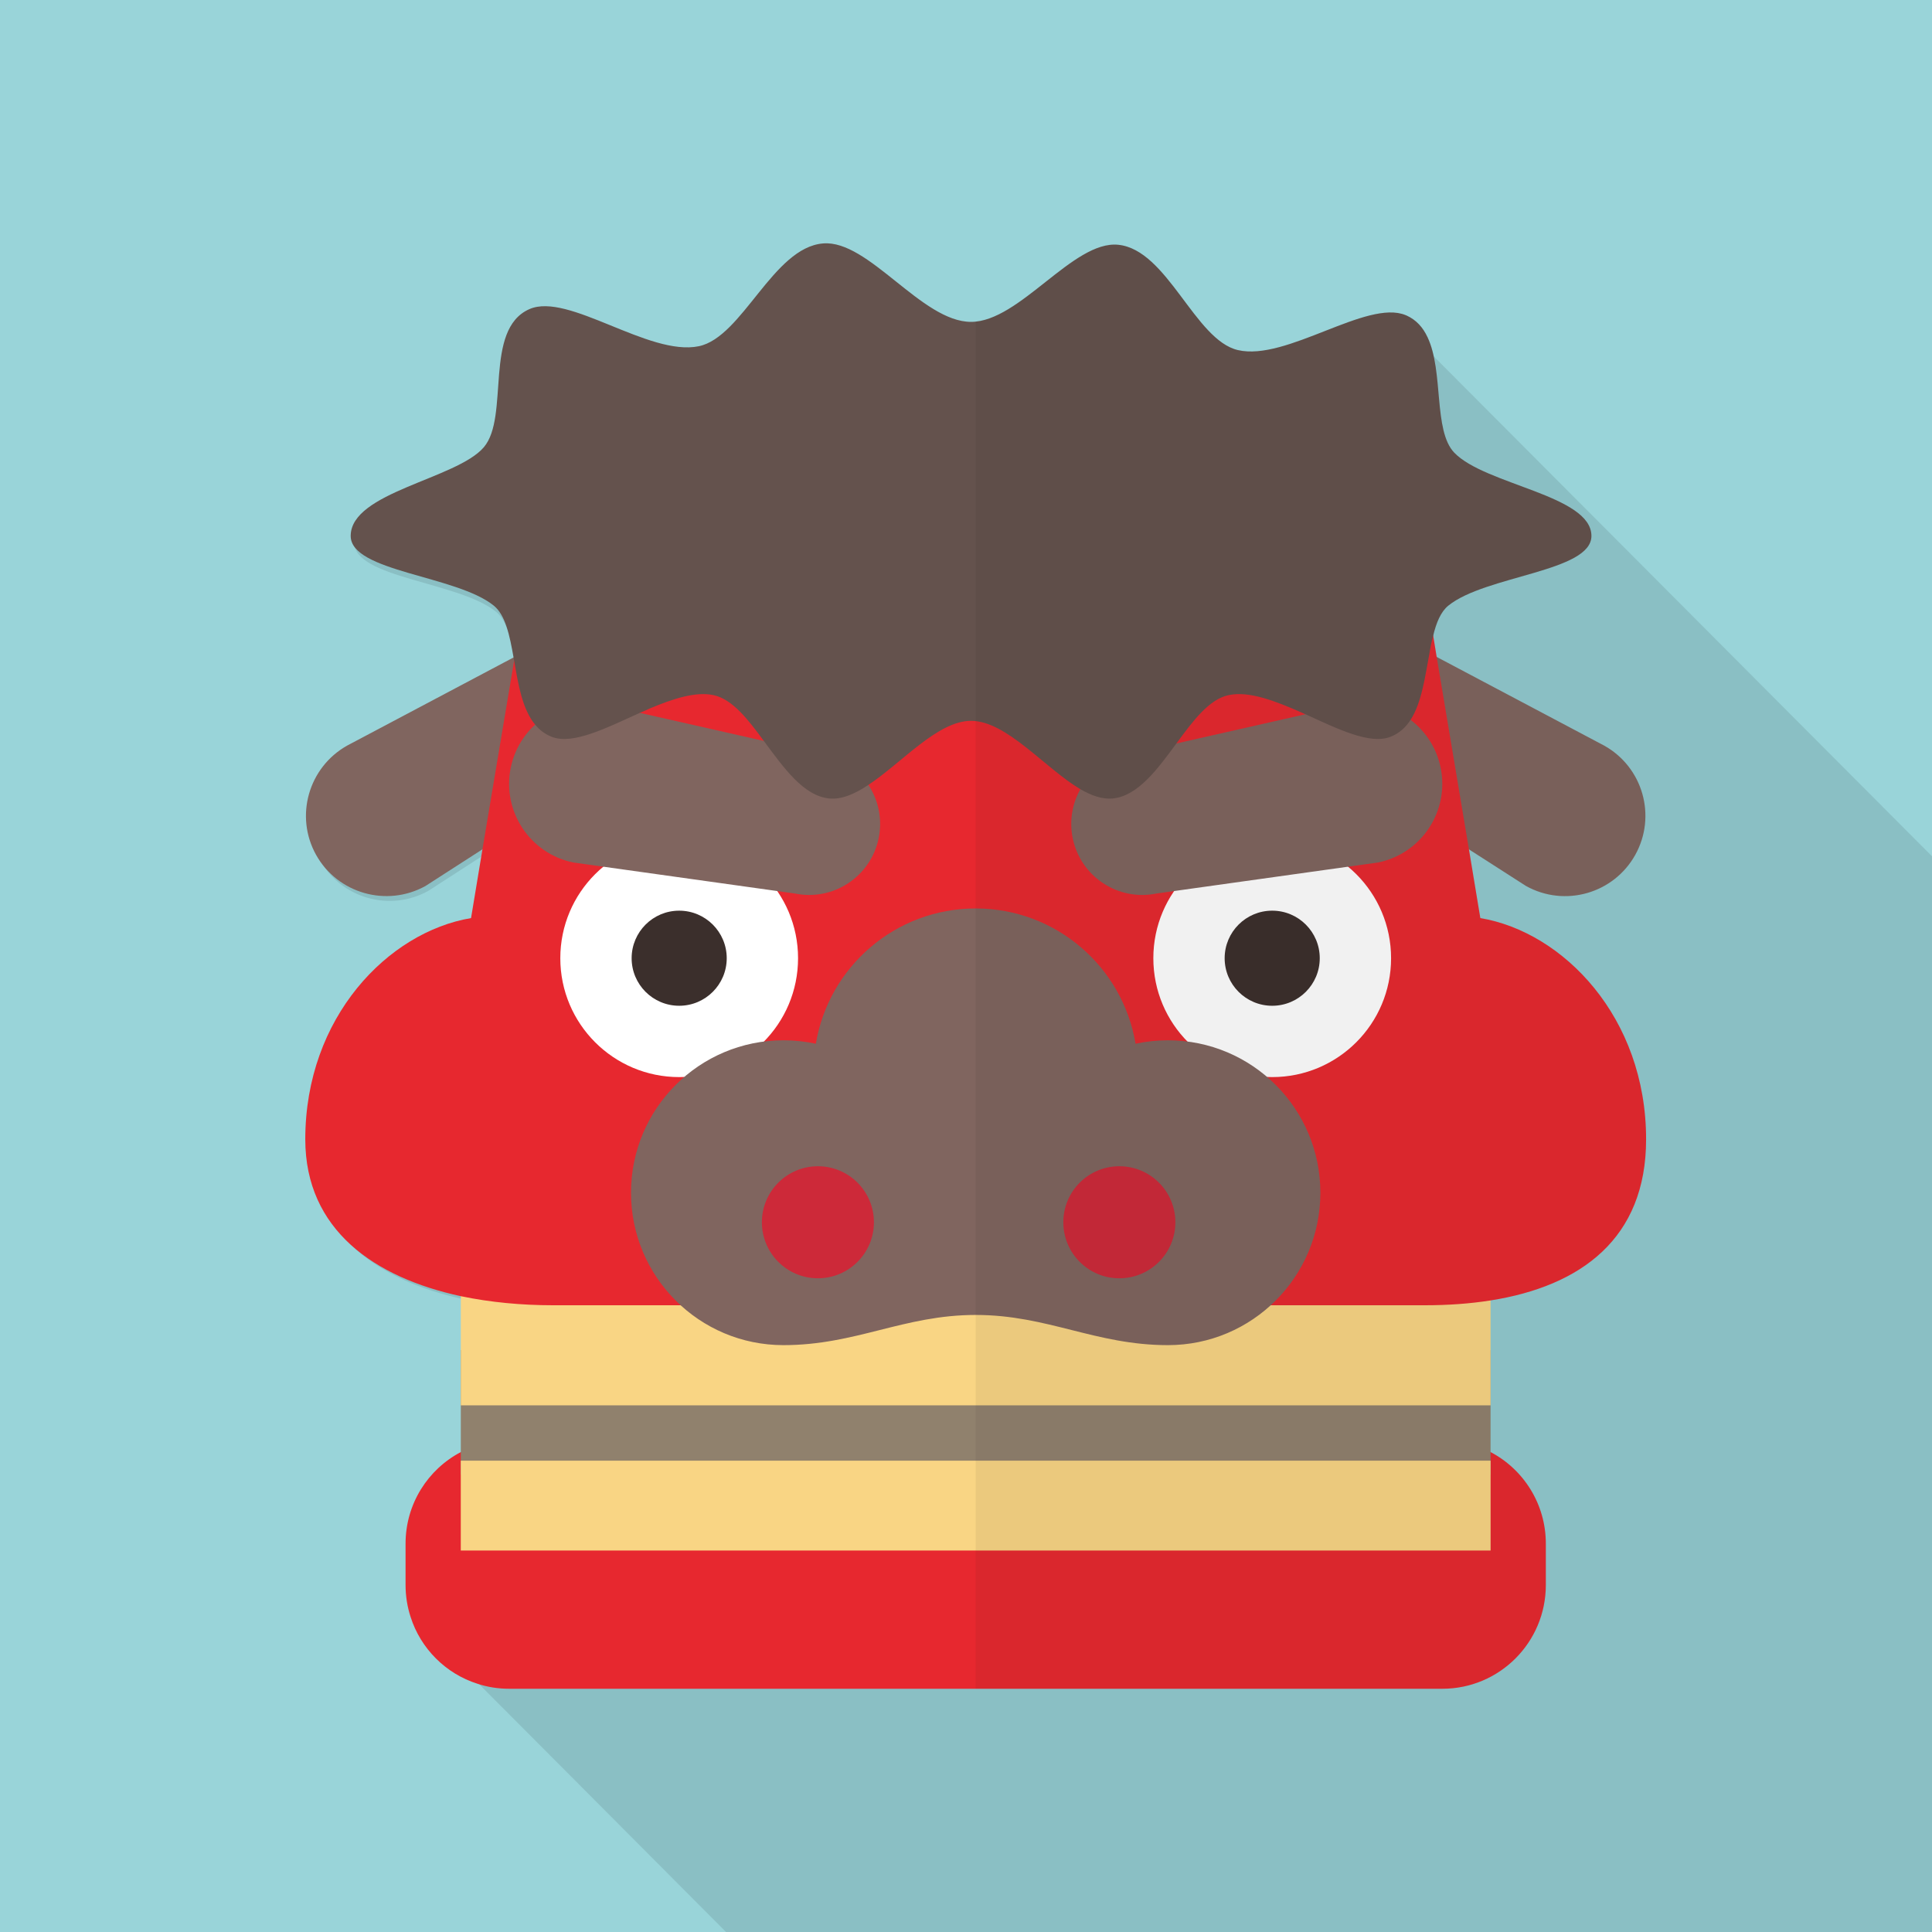 <?xml version="1.0" encoding="iso-8859-1"?>
<!-- Generator: Adobe Illustrator 18.0.0, SVG Export Plug-In . SVG Version: 6.00 Build 0)  -->
<!DOCTYPE svg PUBLIC "-//W3C//DTD SVG 1.1//EN" "http://www.w3.org/Graphics/SVG/1.1/DTD/svg11.dtd">
<svg version="1.1" id="_x32_" xmlns="http://www.w3.org/2000/svg" xmlns:xlink="http://www.w3.org/1999/xlink" x="0px" y="0px"
	 viewBox="0 0 512 512" style="enable-background:new 0 0 512 512;" xml:space="preserve">
<g>
	<rect style="fill:#99D4D9;" width="512" height="512"/>
	<path style="opacity:0.1;fill:#040000;" d="M512,226.921V512H192.41l-65.248-65.486l-17.569-17.633
		c-0.863-2.65-1.32-5.504-1.32-8.408v-10.906c0-10.498,5.89-19.62,14.522-24.156v-41.126c-22.595-4.892-40.875-17.429-40.875-41.381
		c0-32.208,21.784-54.682,43.567-58.351l2.996-18.143l-14.979,9.683c-10.206,5.657-23.053,1.988-28.74-8.205
		c-5.687-10.243-1.98-23.137,8.175-28.844l43.719-23.238c-1.016-5.81-2.133-11.161-5.179-13.658
		c-9.8-8.001-37.626-8.918-37.626-18.397c0-11.568,27.826-14.982,34.985-23.392c6.855-8.051-0.152-31.086,11.983-36.437
		c10.206-4.536,31.38,12.536,44.531,9.784c11.476-2.395,19.498-26.041,32.649-27.111c11.984-1.02,25.896,20.69,38.895,20.69
		c12.796,0,26.861-21.557,38.692-20.334c12.948,1.325,20.108,25.124,31.431,27.774c12.745,3.007,33.868-13.454,44.074-9.224
		l5.738,5.758c0.051,0.051,0.051,0.051,0.051,0.102L512,226.921z"/>
	<g>
		<g>
			<path style="fill:#E7282F;" d="M409.66,409.087v10.958c0,15.206-12.288,27.494-27.443,27.494H134.921
				c-2.918,0-5.786-0.46-8.397-1.331c-8.397-2.662-15.053-9.318-17.715-17.715c-0.87-2.663-1.331-5.529-1.331-8.447v-10.958
				c0-10.547,5.939-19.711,14.643-24.269c3.84-2.099,8.192-3.225,12.8-3.225h247.296c4.608,0,8.96,1.126,12.8,3.225
				C403.721,389.376,409.66,398.541,409.66,409.087z"/>
			<g>
				<path style="fill:#80655F;" d="M172.194,187.75c0,0.615-0.051,1.178-0.205,1.741c-0.922,5.428-4.198,10.394-9.37,13.261
					l-24.73,15.872l-10.035,6.451l-15.104,9.728c-10.291,5.683-23.245,1.997-28.979-8.243c-5.734-10.291-1.997-23.245,8.243-28.979
					l44.083-23.347l0.307-0.154l7.936-4.199c9.063-5.018,20.531-1.792,25.6,7.322C171.785,180.531,172.502,184.217,172.194,187.75z"
					/>
				<path style="fill:#80655F;" d="M354.51,202.776c-9.08-5.053-12.344-16.509-7.292-25.588c5.053-9.078,16.509-12.344,25.588-7.29
					l52.306,27.69c10.272,5.718,13.967,18.682,8.25,28.956c-5.718,10.273-18.682,13.967-28.954,8.25L354.51,202.776z"/>
			</g>
			<rect x="122.121" y="357.786" style="fill:#90816D;" width="272.896" height="32.973"/>
			<rect x="122.121" y="316.569" style="fill:#F9D584;" width="272.896" height="55.859"/>
			<rect x="122.11" y="387.095" style="fill:#F9D584;" width="272.915" height="23.811"/>
			<path style="fill:#E7282F;" d="M436.233,301.926c0,26.317-17.306,38.913-41.216,42.701c-5.478,0.87-11.315,1.28-17.408,1.28
				H146.543c-8.294,0-16.589-0.769-24.423-2.407c-22.784-4.915-41.216-17.511-41.216-41.574c0-32.359,21.965-54.938,43.93-58.624
				l3.021-18.228l8.397-50.022l0.154-0.973l3.123-18.688h238.08l2.202,13.056l0.922,5.633l8.551,50.995l3.021,18.228
				C414.268,246.989,436.233,269.568,436.233,301.926z"/>
			<g>
				<g>
					<circle style="fill:#FFFFFF;" cx="179.99" cy="253.938" r="31.502"/>
					<path style="fill:#80655F;" d="M210.656,236.791c10.181,2.081,20.119-4.483,22.201-14.662
						c2.081-10.179-4.481-20.118-14.66-22.201l-57.724-13.069c-11.518-2.355-22.766,5.073-25.121,16.591
						c-2.355,11.519,5.071,22.766,16.591,25.121L210.656,236.791z"/>
				</g>
				<g>
					<circle style="fill:#FFFFFF;" cx="337.148" cy="253.938" r="31.502"/>
					<circle style="fill:#3B2F2C;" cx="179.99" cy="253.938" r="12.6"/>
					<circle style="fill:#3B2F2C;" cx="337.147" cy="253.938" r="12.601"/>
					<path style="fill:#80655F;" d="M306.481,236.791c-10.181,2.081-20.119-4.483-22.202-14.662
						c-2.081-10.179,4.483-20.118,14.662-22.201l57.722-13.069c11.52-2.355,22.768,5.073,25.123,16.591
						c2.357,11.519-5.071,22.766-16.591,25.121L306.481,236.791z"/>
				</g>
			</g>
			<g>
				<path style="fill:#80655F;" d="M309.517,275.687c-2.946,0-5.819,0.317-8.588,0.916c-3.379-20.344-21.058-35.853-42.36-35.853
					c-21.303,0-38.982,15.51-42.361,35.853c-2.769-0.599-5.64-0.916-8.588-0.916c-22.31,0-40.396,18.085-40.396,40.395
					c0,22.31,18.086,40.394,40.396,40.394c19.224,0,31.856-8.002,50.949-8.002c19.092,0,31.726,8.002,50.948,8.002
					c22.311,0,40.395-18.085,40.395-40.394C349.913,293.772,331.829,275.687,309.517,275.687z"/>
				<circle style="fill:#CD2939;" cx="216.754" cy="323.914" r="14.845"/>
				<circle style="fill:#CD2939;" cx="296.638" cy="323.914" r="14.846"/>
			</g>
			<g>
				<path style="fill:#64524D;" d="M421.743,142.029c0,9.523-28.057,10.445-37.939,18.483c-1.997,1.638-3.174,4.506-3.994,7.936
					c-0.41,1.434-0.717,2.97-0.973,4.609c-1.177,6.195-2.048,13.107-5.017,17.715c-1.331,2.048-3.072,3.635-5.376,4.506
					c-5.478,2.099-13.927-2.099-22.477-5.991c-0.307-0.102-0.614-0.256-0.922-0.409c-7.014-3.072-13.978-5.837-19.456-4.659
					c-5.171,1.075-9.472,6.861-13.824,12.8c-5.018,6.81-10.189,13.926-16.896,14.592c-2.765,0.256-5.632-0.768-8.551-2.458
					c-9.369-5.529-19.558-18.124-28.979-18.124c-8.857,0-18.33,11.11-27.238,16.998c-3.533,2.355-7.014,3.891-10.291,3.584
					c-6.912-0.666-12.134-8.192-17.357-15.206c-4.198-5.734-8.346-11.111-13.363-12.186c-4.813-1.024-10.752,0.973-16.896,3.533
					c-0.87,0.41-1.741,0.819-2.663,1.178c-8.857,3.994-17.664,8.5-23.296,6.349c-1.792-0.717-3.226-1.792-4.403-3.226
					c-3.43-4.096-4.506-10.752-5.581-16.999c-0.051-0.256-0.102-0.563-0.153-0.819c-1.024-5.837-2.151-11.213-5.222-13.722
					c-9.882-8.038-37.939-8.96-37.939-18.483c0-11.622,28.058-15.053,35.277-23.501c6.912-8.089-0.154-31.231,12.083-36.607
					c10.291-4.557,31.642,12.595,44.902,9.83c11.571-2.406,19.661-26.162,32.922-27.238c12.083-1.024,26.112,20.787,39.219,20.787
					c12.902,0,27.085-21.657,39.014-20.429c13.056,1.331,20.275,25.242,31.693,27.904c12.851,3.021,34.15-13.517,44.442-9.267
					c0.102,0.051,0.154,0.051,0.256,0.102c2.611,1.178,4.352,3.174,5.53,5.683c0.051,0.051,0.051,0.051,0.051,0.102
					c4.301,9.114,1.485,24.73,7.066,30.566C393.583,128.512,421.743,131.226,421.743,142.029z"/>
			</g>
		</g>
		<path style="opacity:0.06;fill:#171716;" d="M395.017,357.786v-13.158c23.91-3.789,41.216-16.384,41.216-42.701
			c0-32.359-21.965-54.938-43.93-58.624l-3.018-18.213l15.123,9.704c10.272,5.717,23.236,2.023,28.954-8.25
			c5.717-10.273,2.022-23.237-8.25-28.956l-44.378-23.492l-0.003-0.015l-0.922-5.633c0.819-3.43,1.997-6.298,3.994-7.936
			c9.882-8.038,37.939-8.96,37.939-18.483c0-10.803-28.16-13.517-36.352-22.068c-5.581-5.836-2.765-21.452-7.066-30.566
			c0-0.051,0-0.051-0.051-0.102c-1.177-2.509-2.918-4.505-5.53-5.683c-0.102-0.051-0.153-0.051-0.256-0.102
			c-10.291-4.25-31.59,12.287-44.442,9.267c-11.417-2.662-18.637-26.573-31.693-27.904c-11.553-1.19-25.216,19.026-37.786,20.306
			v362.362h123.648c15.155,0,27.443-12.288,27.443-27.494v-10.958c0-10.547-5.939-19.711-14.643-24.269v-12.39V357.786z"/>
	</g>
</g>
</svg>
